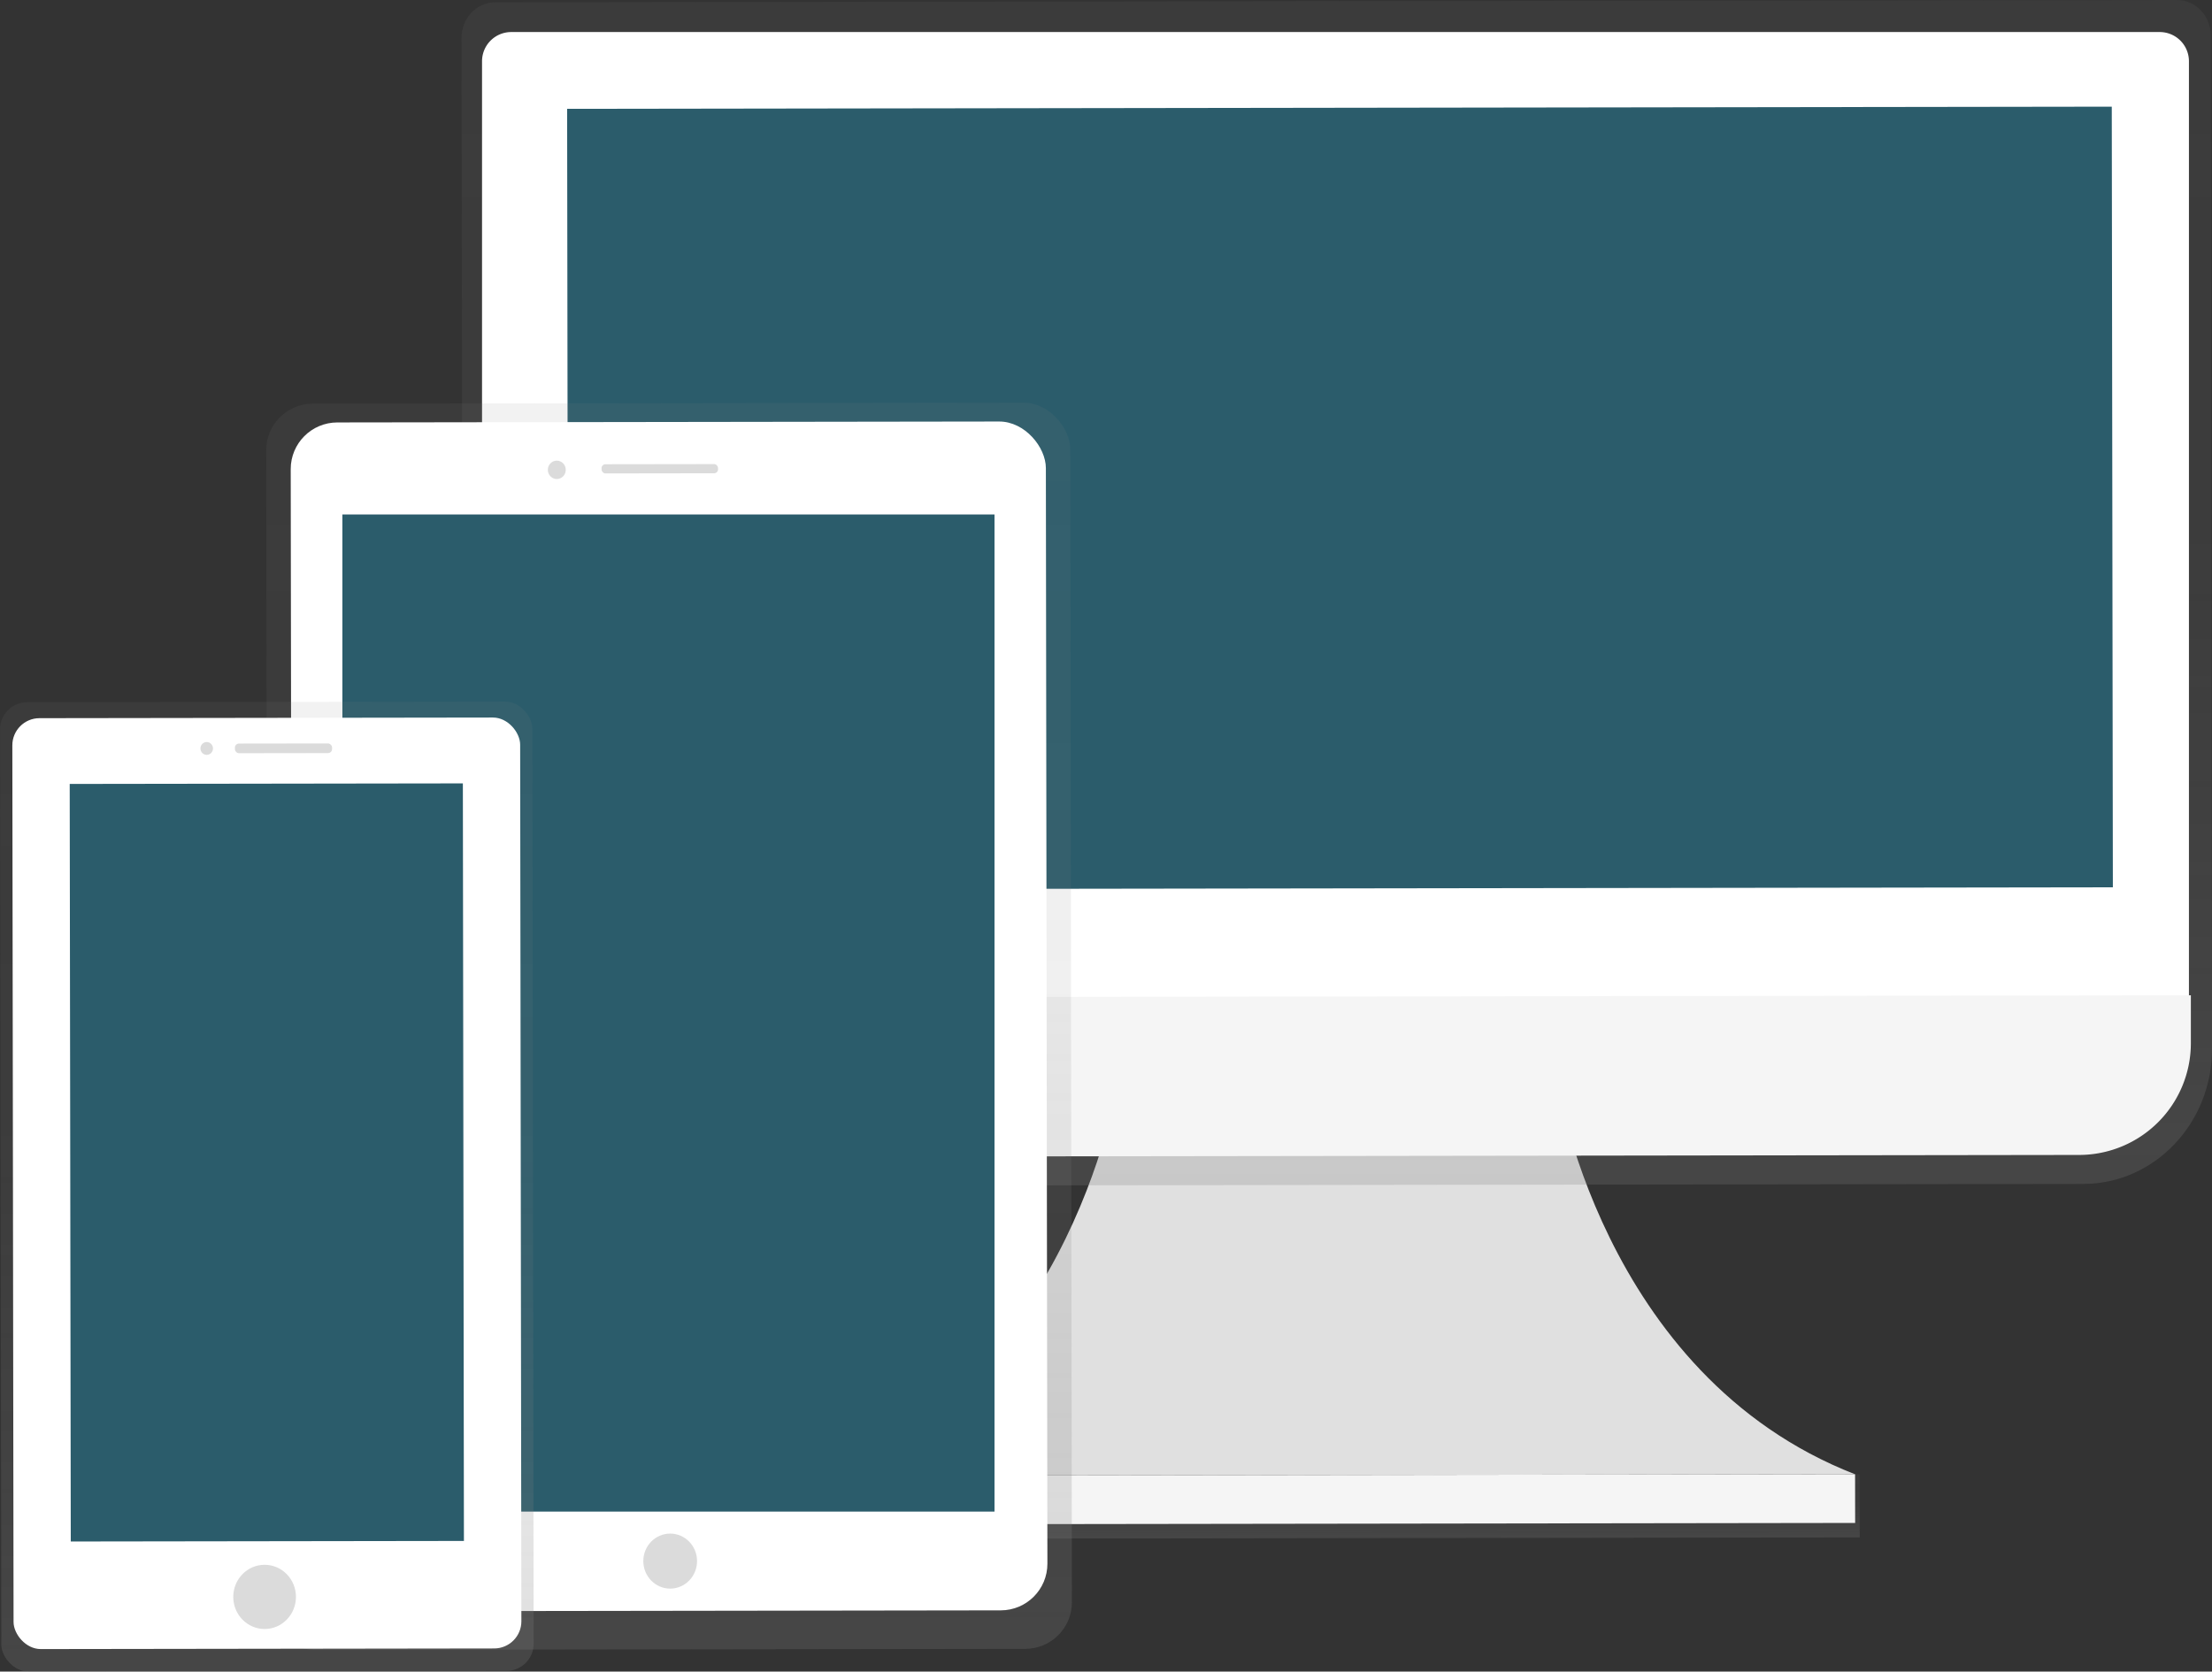<svg xmlns="http://www.w3.org/2000/svg" xmlns:xlink="http://www.w3.org/1999/xlink" width="814.289" height="615.45" viewBox="0 0 814.289 615.45">
  <rect x="0" y="0" width="814.289" height="615.45" fill="#333333" stroke="none"/>
  <defs>
    <linearGradient id="linear-gradient" x1="0.499" y1="1.007" x2="0.499" y2="0.007" gradientUnits="objectBoundingBox">
      <stop offset="0" stop-color="gray" stop-opacity="0.251"/>
      <stop offset="0.54" stop-color="gray" stop-opacity="0.122"/>
      <stop offset="1" stop-color="gray" stop-opacity="0.102"/>
    </linearGradient>
    <linearGradient id="linear-gradient-2" x1="0.5" y1="0.999" x2="0.5" y2="0.036" xlink:href="#linear-gradient"/>
    <linearGradient id="linear-gradient-3" x1="0.5" y1="0.999" x2="0.5" y2="0.015" xlink:href="#linear-gradient"/>
    <linearGradient id="linear-gradient-4" x1="0.5" y1="1.001" x2="0.5" y2="0.016" gradientUnits="objectBoundingBox">
      <stop offset="0" stop-opacity="0.09"/>
      <stop offset="0.55" stop-opacity="0.071"/>
      <stop offset="1" stop-opacity="0.02"/>
    </linearGradient>
    <linearGradient id="linear-gradient-5" x1="0.499" y1="0.999" x2="0.499" y2="0.015" xlink:href="#linear-gradient"/>
  </defs>
  <g id="Group_1" data-name="Group 1" transform="translate(-960 -763)">
    <g id="undraw_Devices_e67q" transform="translate(960.019 763)">
      <path id="Path_1" data-name="Path 1" d="M765.64,538.41S781.71,648.5,875.73,685.08l-190.34.26-190.34.26c93.92-36.83,109.71-147,109.71-147Z" transform="translate(-192.86 -142.28)" fill="#e0e0e0"/>
      <rect id="Rectangle_4" data-name="Rectangle 4" width="384.26" height="23.26" transform="translate(300.299 543.32) rotate(-0.08)" fill="url(#linear-gradient)"/>
      <rect id="Rectangle_5" data-name="Rectangle 5" width="380.67" height="17.94" transform="translate(302.209 543.317) rotate(-0.08)" fill="#f5f5f5"/>
      <path id="Path_2" data-name="Path 2" d="M994.22,142.28l-619.08.85c-6.85,0-12.4,5.83-12.39,13l.48,361.19v12c0,27.44,21.33,49.66,47.55,49.62l548.93-.76c26.23,0,47.46-22.31,47.42-49.75v-12l-.48-361.19C1006.64,148.07,1001.07,142.27,994.22,142.28Z" transform="translate(-192.86 -142.28)" fill="url(#linear-gradient-2)"/>
      <path id="Path_3" data-name="Path 3" d="M381.51,153.13H988.35a10.75,10.75,0,0,1,10.75,10.75V509.16H370.75V163.88a10.75,10.75,0,0,1,10.75-10.75Z" transform="translate(-193.32 -141.33)" fill="#fff"/>
      <path id="Path_4" data-name="Path 4" d="M958.26,567.51l-546,.75A41.15,41.15,0,0,1,371,527.17V509.6l628.35-.87v17.58a41.15,41.15,0,0,1-41.09,41.2Z" transform="translate(-192.86 -142.28)" fill="#f5f5f5"/>
      <rect id="Rectangle_6" data-name="Rectangle 6" width="568.62" height="287.41" transform="translate(208.755 40.067) rotate(-0.08)" fill="#2b5c6b"/>
      <rect id="Rectangle_7" data-name="Rectangle 7" width="296" height="458.84" rx="17.17" transform="translate(97.957 148.632) rotate(-0.08)" fill="url(#linear-gradient-3)"/>
      <rect id="Rectangle_8" data-name="Rectangle 8" width="255.62" height="384.84" transform="translate(118.726 183.653) rotate(-0.08)" fill="url(#linear-gradient-4)"/>
      <rect id="Rectangle_9" data-name="Rectangle 9" width="277.99" height="437.71" rx="17.17" transform="translate(106.977 155.56) rotate(-0.08)" fill="#fff"/>
      <rect id="Rectangle_10" data-name="Rectangle 10" width="240.06" height="367.12" transform="translate(126.02 189.42)" fill="#2b5c6b"/>
      <ellipse id="Ellipse_1" data-name="Ellipse 1" cx="9.89" cy="10.13" rx="9.89" ry="10.13" transform="translate(236.8 564.64)" fill="#dbdbdb"/>
      <ellipse id="Ellipse_2" data-name="Ellipse 2" cx="3.3" cy="3.38" rx="3.3" ry="3.38" transform="translate(201.647 169.608) rotate(-0.08)" fill="#dbdbdb"/>
      <rect id="Rectangle_11" data-name="Rectangle 11" width="42.87" height="3.38" rx="1.43" transform="translate(221.428 170.93) rotate(-0.08)" fill="#dbdbdb"/>
      <rect id="Rectangle_12" data-name="Rectangle 12" width="195.96" height="356.89" rx="10" transform="translate(-0.019 258.56) rotate(-0.08)" fill="url(#linear-gradient-5)"/>
      <rect id="Rectangle_13" data-name="Rectangle 13" width="186.94" height="342.74" rx="10" transform="translate(4.509 264.433) rotate(-0.08)" fill="#fff"/>
      <rect id="Rectangle_14" data-name="Rectangle 14" width="144.73" height="278.92" transform="translate(25.643 288.634) rotate(-0.08)" fill="#2b5c6b"/>
      <ellipse id="Ellipse_3" data-name="Ellipse 3" cx="11.54" cy="11.82" rx="11.54" ry="11.82" transform="translate(85.85 576.13)" fill="#dbdbdb"/>
      <ellipse id="Ellipse_4" data-name="Ellipse 4" cx="2.31" cy="2.36" rx="2.31" ry="2.36" transform="translate(73.762 273.207) rotate(-0.08)" fill="#dbdbdb"/>
      <rect id="Rectangle_15" data-name="Rectangle 15" width="35.77" height="3.55" rx="1.5" transform="translate(86.452 273.769) rotate(-0.08)" fill="#dbdbdb"/>
    </g>
  </g>
</svg>

